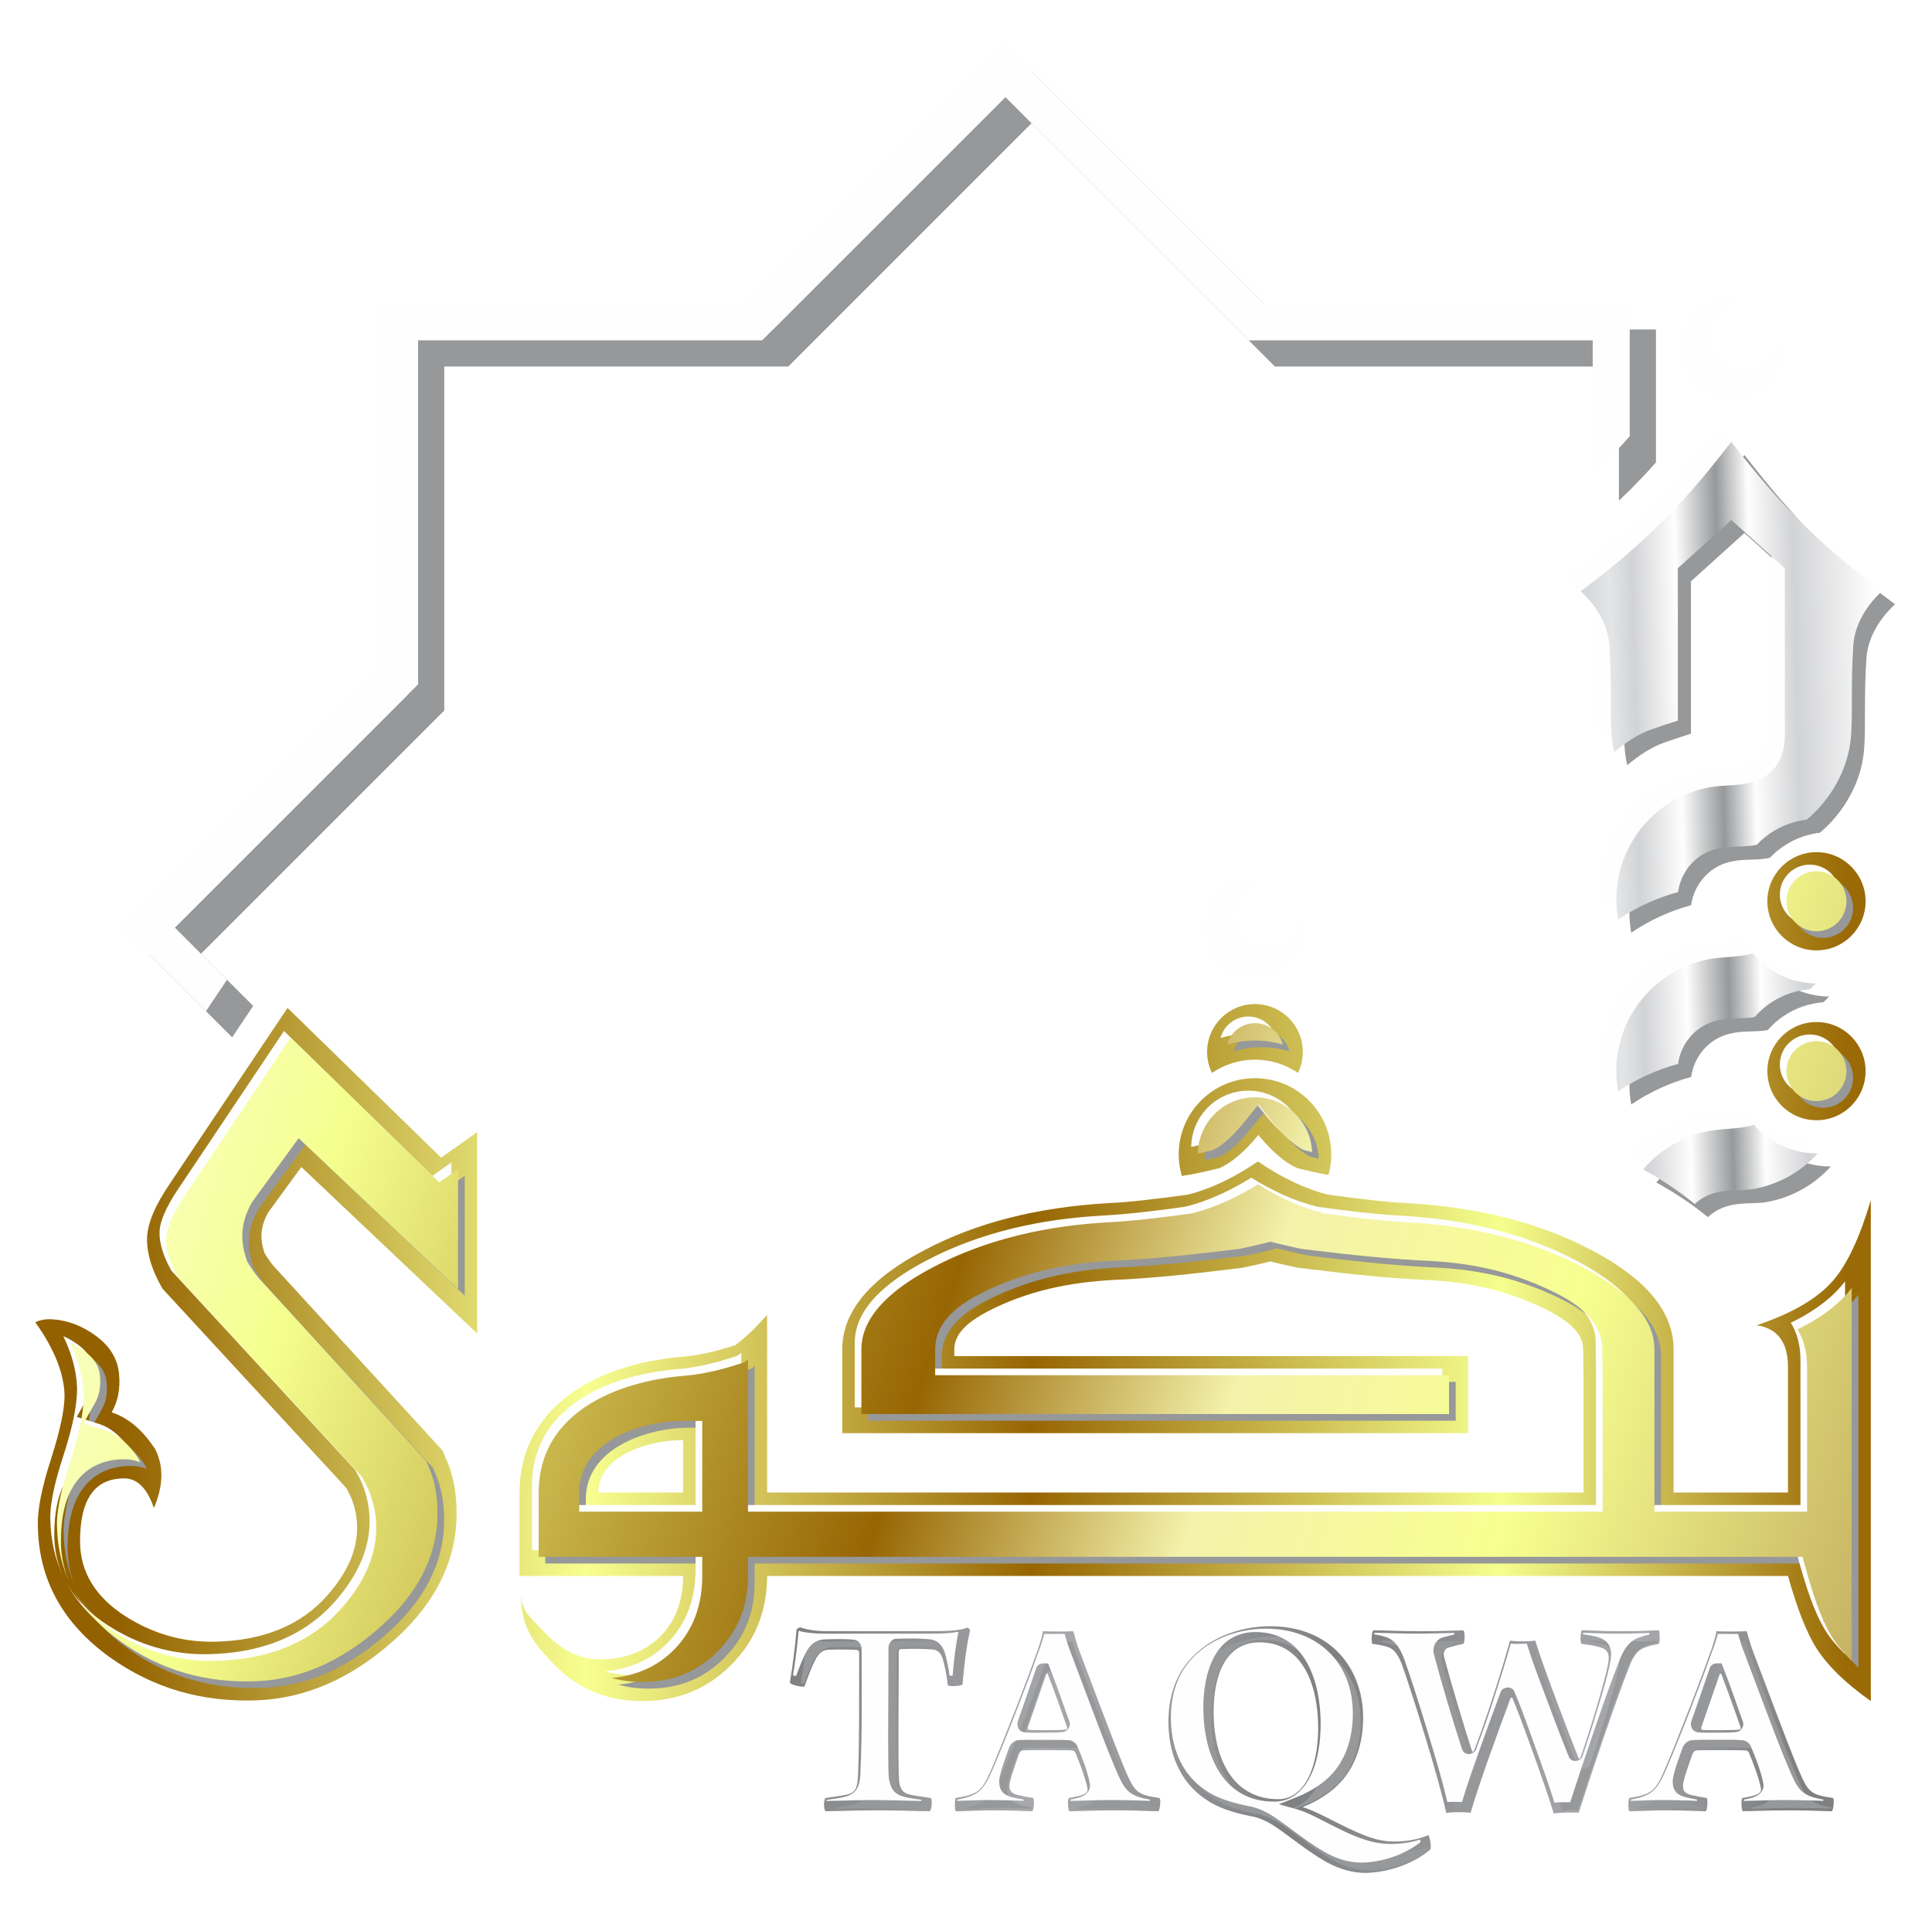 <svg width="219" height="217" viewBox="0 0 219 217" fill="none" xmlns="http://www.w3.org/2000/svg">
<g filter="url(#filter0_d_411_2)">
<path fill-rule="evenodd" clip-rule="evenodd" d="M46.162 33.353V74.81L16.847 104.125L26.317 113.596L28.698 110.04L22.783 104.125L50.359 76.549V37.551H89.358L116.934 9.974L144.511 37.551H183.509V52.759C184.402 51.917 185.273 51.051 186.118 50.161C186.658 49.592 187.187 49.012 187.707 48.423V33.353H146.249L116.934 4.038L87.619 33.353H46.162Z" fill="#96989A"/>
<path fill-rule="evenodd" clip-rule="evenodd" d="M43.194 30.385V71.843L13.879 101.158L23.349 110.628L25.729 107.072L19.815 101.158L47.391 73.581V34.583H86.39L113.966 7.007L141.542 34.583H180.541V49.791C181.434 48.949 182.304 48.083 183.15 47.193C183.69 46.624 184.219 46.044 184.738 45.456V30.385H143.281L113.966 1.07L84.651 30.385H43.194Z" fill="#FEFEFE"/>
<path fill-rule="evenodd" clip-rule="evenodd" d="M142.259 95.625C142.541 95.625 142.818 95.646 143.088 95.686C141.197 96.02 139.761 97.671 139.761 99.657C139.761 101.884 141.566 103.69 143.793 103.69C145.78 103.69 147.431 102.253 147.765 100.362C147.805 100.633 147.826 100.91 147.826 101.192C147.826 104.267 145.334 106.759 142.259 106.759C139.184 106.759 136.692 104.267 136.692 101.192C136.692 98.117 139.184 95.625 142.259 95.625Z" fill="#FEFEFE"/>
<path fill-rule="evenodd" clip-rule="evenodd" d="M196.254 29.998C196.536 29.998 196.813 30.019 197.084 30.059C195.193 30.393 193.756 32.044 193.756 34.03C193.756 36.258 195.562 38.063 197.789 38.063C199.776 38.063 201.427 36.626 201.76 34.735C201.8 35.006 201.822 35.283 201.822 35.565C201.822 38.639 199.329 41.132 196.254 41.132C193.18 41.132 190.687 38.639 190.687 35.565C190.687 32.49 193.18 29.998 196.254 29.998Z" fill="#FEFEFE"/>
<path fill-rule="evenodd" clip-rule="evenodd" d="M184.457 82.747C185.743 81.66 187.206 80.694 188.585 80.211C189.59 79.86 190.634 79.495 191.675 79.173V61.901L197.739 56.431L203.802 61.901V80.55L203.797 80.734L203.798 80.751C203.809 83.394 202.708 85.409 200.075 86.156C198.45 86.616 196.863 86.445 195.261 86.739C194.141 86.944 193.052 87.299 192.026 87.792C187.546 89.944 184.7 94.463 184.7 99.434C184.7 100.208 184.769 100.977 184.905 101.734C186.981 100.332 189.275 99.276 191.698 98.614C191.913 97.056 192.737 95.639 194.007 94.676C195.076 93.867 196.268 93.583 197.579 93.491C198.458 93.429 199.396 93.472 200.261 93.318C200.384 93.296 200.505 93.272 200.627 93.246C202.127 91.664 204.13 90.656 206.298 90.403C209.043 88.079 210.984 84.669 211.293 81.069C211.421 79.576 211.392 77.998 211.399 76.498C211.408 74.539 211.426 72.574 211.568 70.619C211.729 68.407 212.869 66.468 214.39 64.909C214.521 64.774 214.66 64.637 214.805 64.5C210.985 61.676 207.401 58.593 204.118 55.135C201.821 52.715 199.766 50.184 197.739 47.578C195.711 50.184 193.656 52.715 191.359 55.135C188.076 58.593 184.492 61.676 180.672 64.5C180.817 64.637 180.956 64.774 181.087 64.909C182.608 66.468 183.748 68.407 183.909 70.619C184.051 72.574 184.069 74.539 184.078 76.498C184.085 77.998 184.056 79.576 184.184 81.069C184.229 81.593 184.325 82.167 184.457 82.747ZM207.339 108.975C204.528 108.96 201.916 107.684 200.177 105.558C198.598 106.035 196.907 105.914 195.262 106.216C194.141 106.421 193.052 106.776 192.026 107.269C187.546 109.421 184.7 113.94 184.7 118.911C184.7 119.685 184.769 120.454 184.905 121.212C186.982 119.809 189.275 118.753 191.698 118.091C191.913 116.533 192.737 115.116 194.007 114.154C195.076 113.344 196.268 113.06 197.579 112.968C198.458 112.907 199.396 112.949 200.261 112.795C200.301 112.788 200.342 112.781 200.382 112.773C201.988 110.94 204.243 109.809 206.677 109.624C206.906 109.416 207.126 109.199 207.339 108.975ZM207.544 128.232C207.492 128.233 207.441 128.233 207.389 128.233C204.64 128.233 202.073 127.027 200.323 124.99C198.709 125.516 196.953 125.382 195.262 125.693C194.141 125.898 193.052 126.253 192.026 126.746C190.379 127.538 188.921 128.671 187.748 130.058C189.799 131.189 191.779 132.487 193.587 133.981C193.721 133.858 193.862 133.741 194.007 133.63C195.076 132.821 196.268 132.537 197.579 132.445C198.458 132.384 199.396 132.426 200.261 132.272C203.103 131.765 205.653 130.317 207.544 128.232Z" fill="#96989A"/>
<path fill-rule="evenodd" clip-rule="evenodd" d="M181.489 79.78C182.775 78.693 184.238 77.727 185.617 77.244C186.621 76.892 187.666 76.528 188.707 76.206V58.934L194.77 53.463L200.834 58.934V77.583L200.829 77.766L200.829 77.783C200.841 80.427 199.74 82.442 197.107 83.188C195.481 83.649 193.895 83.477 192.293 83.771C191.173 83.977 190.084 84.331 189.057 84.825C184.578 86.977 181.732 91.495 181.732 96.466C181.732 97.24 181.8 98.01 181.937 98.767C184.013 97.364 186.307 96.308 188.73 95.646C188.945 94.088 189.768 92.671 191.039 91.709C192.108 90.9 193.3 90.615 194.611 90.524C195.49 90.462 196.428 90.504 197.293 90.35C197.415 90.329 197.537 90.305 197.659 90.279C199.159 88.696 201.161 87.689 203.329 87.435C206.075 85.112 208.016 81.701 208.325 78.101C208.452 76.609 208.424 75.031 208.431 73.531C208.44 71.571 208.458 69.606 208.6 67.652C208.761 65.44 209.901 63.5 211.422 61.941C211.553 61.807 211.692 61.67 211.837 61.533C208.016 58.709 204.433 55.626 201.15 52.167C198.853 49.748 196.798 47.217 194.77 44.61C192.743 47.217 190.688 49.748 188.391 52.167C185.108 55.626 181.524 58.709 177.704 61.533C177.849 61.67 177.988 61.807 178.119 61.941C179.64 63.5 180.78 65.44 180.941 67.652C181.083 69.606 181.101 71.571 181.11 73.531C181.117 75.031 181.088 76.609 181.216 78.101C181.261 78.625 181.357 79.2 181.489 79.78ZM204.371 106.008C201.559 105.993 198.947 104.717 197.208 102.591C195.63 103.067 193.939 102.946 192.293 103.248C191.173 103.454 190.084 103.808 189.057 104.302C184.578 106.454 181.732 110.972 181.732 115.943C181.732 116.717 181.801 117.487 181.937 118.244C184.013 116.841 186.307 115.785 188.73 115.123C188.945 113.566 189.768 112.149 191.039 111.186C192.108 110.377 193.3 110.092 194.611 110.001C195.49 109.939 196.428 109.982 197.293 109.827C197.333 109.82 197.373 109.813 197.413 109.805C199.02 107.972 201.275 106.842 203.709 106.656C203.937 106.448 204.158 106.232 204.371 106.008ZM204.576 125.265C204.524 125.265 204.472 125.266 204.421 125.266C201.671 125.266 199.105 124.059 197.355 122.023C195.74 122.549 193.984 122.415 192.293 122.725C191.173 122.931 190.084 123.285 189.057 123.779C187.41 124.57 185.952 125.704 184.78 127.09C186.831 128.221 188.811 129.519 190.618 131.013C190.753 130.89 190.894 130.773 191.039 130.663C192.108 129.854 193.3 129.569 194.611 129.478C195.49 129.416 196.428 129.459 197.293 129.305C200.135 128.798 202.685 127.349 204.576 125.265Z" fill="#FEFEFE"/>
<path fill-rule="evenodd" clip-rule="evenodd" d="M182.973 81.265C184.259 80.178 185.721 79.212 187.1 78.729C188.105 78.377 189.15 78.013 190.191 77.69V60.419L196.254 54.948L202.318 60.419V79.068L202.313 79.251L202.313 79.268C202.325 81.912 201.224 83.926 198.591 84.673C196.965 85.134 195.379 84.962 193.777 85.256C192.657 85.462 191.568 85.816 190.541 86.309C186.062 88.462 183.216 92.98 183.216 97.951C183.216 98.725 183.284 99.495 183.421 100.252C185.497 98.849 187.791 97.793 190.214 97.131C190.429 95.573 191.252 94.156 192.523 93.194C193.592 92.384 194.783 92.1 196.095 92.008C196.974 91.947 197.912 91.989 198.777 91.835C198.899 91.813 199.021 91.79 199.142 91.763C200.643 90.181 202.645 89.174 204.813 88.92C207.559 86.597 209.5 83.186 209.809 79.586C209.936 78.094 209.908 76.516 209.915 75.016C209.924 73.056 209.942 71.091 210.084 69.136C210.245 66.924 211.385 64.985 212.906 63.426C213.037 63.291 213.176 63.155 213.321 63.018C209.5 60.194 205.917 57.111 202.634 53.652C200.337 51.233 198.282 48.702 196.254 46.095C194.226 48.702 192.172 51.233 189.875 53.652C186.591 57.111 183.008 60.194 179.188 63.018C179.333 63.155 179.472 63.291 179.603 63.426C181.123 64.985 182.264 66.924 182.425 69.136C182.567 71.091 182.585 73.056 182.594 75.016C182.601 76.516 182.572 78.094 182.7 79.586C182.745 80.11 182.841 80.684 182.973 81.265ZM205.854 107.493C203.043 107.478 200.431 106.201 198.692 104.076C197.114 104.552 195.423 104.431 193.777 104.733C192.657 104.939 191.568 105.293 190.541 105.786C186.062 107.939 183.216 112.457 183.216 117.428C183.216 118.202 183.285 118.972 183.421 119.729C185.497 118.326 187.791 117.27 190.214 116.608C190.429 115.05 191.252 113.633 192.523 112.671C193.592 111.862 194.783 111.577 196.095 111.486C196.974 111.424 197.912 111.466 198.777 111.312C198.817 111.305 198.857 111.298 198.897 111.29C200.504 109.457 202.759 108.327 205.193 108.141C205.421 107.933 205.642 107.716 205.854 107.493ZM206.06 126.749C206.008 126.75 205.956 126.751 205.905 126.751C203.155 126.751 200.589 125.544 198.838 123.508C197.224 124.033 195.468 123.9 193.777 124.21C192.657 124.416 191.568 124.77 190.541 125.264C188.894 126.055 187.436 127.188 186.264 128.575C188.315 129.706 190.295 131.004 192.102 132.498C192.237 132.375 192.377 132.258 192.523 132.148C193.592 131.338 194.783 131.054 196.095 130.963C196.974 130.901 197.912 130.944 198.777 130.789C201.619 130.283 204.169 128.834 206.06 126.749Z" fill="url(#paint0_linear_411_2)"/>
<path fill-rule="evenodd" clip-rule="evenodd" d="M105.51 199.836C104.211 199.636 103.279 199.536 102.78 199.336C102.047 199.037 101.981 198.304 101.914 197.905C101.781 196.107 101.881 188.116 101.881 183.222C101.881 183.122 101.981 182.989 102.047 182.956C102.746 182.923 104.411 182.889 105.61 182.989C106.209 183.023 106.575 183.256 106.841 183.988C107.108 184.887 107.274 185.719 107.441 187.051C107.607 187.218 108.905 187.151 109.105 186.985C109.272 184.854 109.571 182.456 109.971 180.825C109.937 180.759 109.804 180.526 109.671 180.526C108.839 180.825 107.674 180.925 105.676 180.925H93.824C92.792 180.925 91.659 180.825 90.727 180.492C90.627 180.459 90.328 180.659 90.294 180.725C90.161 182.456 89.795 185.32 89.529 186.752C89.629 187.018 91.027 187.317 91.194 187.184C91.659 185.853 92.026 184.954 92.392 184.221C92.892 183.222 93.391 183.056 93.924 183.023C94.956 182.989 96.587 182.989 97.186 183.056C97.286 183.056 97.386 183.255 97.386 183.355C97.386 188.782 97.419 193.876 97.253 197.405C97.186 198.77 96.953 199.237 95.921 199.47C95.455 199.57 94.589 199.703 93.591 199.836C93.358 200.002 93.324 201.134 93.591 201.334C94.623 201.334 96.62 201.234 99.484 201.234C102.08 201.234 104.145 201.334 105.41 201.334C105.61 201.101 105.709 200.035 105.51 199.836ZM184.681 199.836C184.548 200.069 184.548 201.101 184.681 201.334C185.713 201.334 187.278 201.234 188.81 201.234C191.107 201.234 192.638 201.334 193.371 201.334C193.537 201.134 193.604 200.002 193.471 199.836C192.871 199.736 192.305 199.636 191.739 199.503C190.907 199.303 190.774 198.97 190.774 198.404C190.774 197.871 191.273 196.506 191.873 194.775C191.939 194.642 192.139 194.442 192.272 194.442C192.738 194.409 193.238 194.409 194.802 194.409C195.834 194.409 197.199 194.409 197.832 194.442C197.998 194.442 198.165 194.542 198.232 194.675C198.664 195.674 199.43 197.705 199.597 198.704C199.663 198.87 199.63 199.17 199.297 199.37C198.931 199.57 198.265 199.703 197.499 199.836C197.333 200.002 197.399 201.101 197.532 201.334C198.598 201.334 200.329 201.234 202.726 201.234C205.356 201.234 206.788 201.334 207.653 201.334C207.82 201.167 207.953 200.035 207.787 199.836C205.123 199.436 204.957 199.17 203.792 196.44C202.526 193.41 199.763 185.975 198.664 183.084C198.431 182.456 198.198 181.591 197.998 180.925C197.566 180.958 196.999 180.958 196.267 180.958C195.635 180.958 195.035 180.958 194.569 180.925C194.469 181.591 194.07 182.884 193.737 183.683C192.938 186.008 190.408 192.611 188.61 196.839C187.611 199.103 187.145 199.436 184.681 199.836ZM195.102 185.742C195.768 187.467 197.033 191.019 197.333 191.884C197.333 191.945 197.266 192.078 197.199 192.078C196.9 192.112 196.167 192.145 195.135 192.145C194.17 192.145 193.337 192.145 192.971 192.112C192.838 192.078 192.838 191.945 192.838 191.851C193.437 190.092 194.369 187.473 194.935 185.786C195.002 185.708 195.069 185.742 195.102 185.742ZM155.549 182.357C156.515 182.49 156.848 182.556 157.414 182.756C158.146 183.022 158.579 183.822 158.945 184.787C160.144 188.183 163.107 197.638 163.939 201.534C164.605 201.4 166.037 201.434 166.703 201.5C167.535 198.537 169.932 191.978 171.231 188.516C171.264 188.483 171.397 188.449 171.43 188.483C172.362 190.647 175.425 199.17 176.125 201.6C176.724 201.467 178.322 201.467 178.955 201.5C180.353 197.139 183.116 188.882 184.781 184.721C185.247 183.522 185.813 182.956 186.612 182.723C187.078 182.556 187.378 182.49 188.044 182.357C188.177 182.124 188.144 180.992 188.044 180.825C187.378 180.825 186.479 180.925 183.616 180.925C181.552 180.925 180.12 180.825 179.321 180.825C179.188 180.925 179.055 182.19 179.288 182.357C180.187 182.49 180.786 182.556 181.418 182.756C182.284 183.022 182.517 183.589 182.251 184.787C181.884 186.718 180.22 192.178 179.154 195.275C179.121 195.374 178.988 195.374 178.955 195.341C178.056 193.144 174.86 184.787 174.027 181.99C173.394 182.09 171.863 182.124 171.164 181.99C170.265 185.286 168.301 191.446 167.069 194.509C167.002 194.575 166.902 194.609 166.869 194.542C165.97 191.779 164.505 186.885 163.673 183.755C163.606 183.422 163.706 182.956 164.139 182.79C164.605 182.656 165.205 182.49 165.87 182.357C166.07 182.124 166.07 180.992 165.87 180.825C164.472 180.859 163.606 180.925 160.876 180.925C158.413 180.925 157.181 180.825 155.683 180.825C155.449 180.958 155.449 182.19 155.549 182.357ZM162.142 205.662C162.275 205.296 162.075 204.297 161.909 204.031C160.976 204.463 159.478 204.796 158.013 204.763C156.248 204.763 154.717 204.23 151.621 202.665C150.289 202 148.724 201.167 147.659 200.868C149.423 200.169 151.022 199.137 152.12 197.871C153.685 196.073 154.517 193.577 154.517 190.713C154.517 185.253 150.922 180.359 143.963 180.359C140.501 180.359 136.605 181.724 134.308 184.854C133.043 186.618 132.444 188.816 132.444 191.146C132.444 194.609 133.642 197.938 136.639 199.969C138.137 201.001 139.835 201.5 141.799 201.9C142.698 202.033 143.73 202.532 144.529 203.065C146.627 204.497 148.192 205.862 150.289 207.06C151.821 207.926 153.385 208.326 154.717 208.326C156.681 208.326 159.844 207.626 162.142 205.662ZM142.765 182.19C147.859 182.19 149.423 187.384 149.423 191.879C149.423 196.373 147.859 199.969 144.896 199.969C139.968 199.969 137.571 195.707 137.571 190.048C137.571 185.686 139.069 182.19 142.765 182.19ZM108.34 199.836C108.206 200.069 108.206 201.101 108.34 201.334C109.372 201.334 110.936 201.234 112.468 201.234C114.765 201.234 116.297 201.334 117.029 201.334C117.196 201.134 117.262 200.002 117.129 199.836C116.53 199.736 115.964 199.636 115.398 199.503C114.565 199.303 114.432 198.97 114.432 198.404C114.432 197.871 114.932 196.506 115.531 194.775C115.597 194.642 115.797 194.442 115.93 194.442C116.396 194.409 116.896 194.409 118.461 194.409C119.493 194.409 120.858 194.409 121.49 194.442C121.657 194.442 121.823 194.542 121.89 194.675C122.323 195.674 123.089 197.705 123.255 198.704C123.322 198.87 123.288 199.17 122.955 199.37C122.589 199.57 121.923 199.703 121.158 199.836C120.991 200.002 121.058 201.101 121.191 201.334C122.256 201.334 123.987 201.234 126.384 201.234C129.015 201.234 130.446 201.334 131.312 201.334C131.478 201.167 131.612 200.035 131.445 199.836C128.782 199.436 128.615 199.17 127.45 196.44C126.185 193.41 123.421 185.975 122.323 183.084C122.09 182.456 121.857 181.591 121.657 180.925C121.224 180.958 120.658 180.958 119.926 180.958C119.293 180.958 118.694 180.958 118.228 180.925C118.128 181.591 117.728 182.884 117.395 183.683C116.596 186.008 114.066 192.611 112.268 196.839C111.269 199.103 110.803 199.436 108.34 199.836ZM118.76 185.742C119.426 187.467 120.691 191.019 120.991 191.884C120.991 191.945 120.925 192.078 120.858 192.078C120.558 192.112 119.826 192.145 118.794 192.145C117.828 192.145 116.996 192.145 116.629 192.112C116.496 192.078 116.496 191.945 116.496 191.851C117.096 190.092 118.028 187.473 118.594 185.786C118.66 185.708 118.727 185.742 118.76 185.742Z" fill="url(#paint1_linear_411_2)"/>
<path fill-rule="evenodd" clip-rule="evenodd" d="M108.532 186.871C108.642 186.869 108.763 186.863 108.873 186.853C109.01 185.218 109.204 183.484 109.54 181.874C108.437 182.094 107.147 182.093 106.121 182.093H94.269C93.336 182.093 92.33 182.019 91.416 181.771C91.275 183.427 91.061 185.179 90.777 186.815C90.889 186.847 91.015 186.877 91.131 186.899C91.442 186.033 91.781 185.164 92.191 184.344C92.657 183.412 93.252 182.814 94.324 182.747L94.346 182.746C95.378 182.713 96.672 182.67 97.693 182.782C98.189 182.821 98.554 183.324 98.554 183.801C98.554 188.469 98.642 193.227 98.42 197.885C98.352 199.322 98.073 200.276 96.523 200.621C95.897 200.76 95.225 200.853 94.575 200.939C94.573 200.977 94.572 201.016 94.572 201.055C96.353 201.04 98.141 200.957 99.929 200.957C101.73 200.957 103.529 201.04 105.325 201.055C105.33 201.012 105.334 200.968 105.337 200.925C104.548 200.82 103.563 200.699 102.953 200.452C102.035 200.08 101.794 199.353 101.647 198.469L101.641 198.437L101.639 198.404C101.58 197.613 101.582 196.785 101.575 195.992C101.564 194.718 101.566 193.443 101.57 192.168C101.579 189.335 101.603 186.501 101.603 183.668C101.603 183.305 101.845 182.917 102.17 182.755L102.306 182.687L102.458 182.68C103.639 182.624 104.937 182.617 106.105 182.714C107.081 182.768 107.636 183.28 107.966 184.187L107.973 184.208L107.98 184.229C108.24 185.107 108.405 185.975 108.532 186.871ZM192.678 194.166C193.517 194.107 194.407 194.132 195.248 194.132C196.255 194.132 197.297 194.114 198.301 194.165C198.723 194.174 199.134 194.418 199.323 194.798L199.332 194.816L199.34 194.834C199.834 195.973 200.527 197.746 200.744 198.969C200.921 199.541 200.617 200.133 200.114 200.435L200.088 200.45C199.679 200.673 199.094 200.807 198.569 200.905C198.57 200.953 198.572 201.004 198.575 201.053C200.103 201.035 201.636 200.957 203.172 200.957C204.221 200.957 205.27 200.975 206.32 201.007C206.732 201.02 207.148 201.04 207.562 201.05C207.568 201.003 207.573 200.955 207.577 200.908C205.012 200.456 204.682 199.798 203.571 197.166C202.635 194.949 201.783 192.666 200.93 190.414C200.093 188.206 199.27 185.993 198.434 183.785C198.229 183.245 198.07 182.68 197.91 182.12C197.51 182.131 197.107 182.127 196.713 182.127C196.345 182.127 195.973 182.129 195.602 182.12C195.42 182.883 195.124 183.745 194.858 184.385C194.182 186.352 193.425 188.316 192.675 190.257C191.728 192.706 190.758 195.159 189.719 197.571C188.704 199.928 188.028 200.488 185.751 200.907C185.75 200.954 185.749 201.003 185.749 201.051C186.916 201.029 188.085 200.957 189.255 200.957C190.219 200.957 191.182 200.976 192.146 201.008C192.512 201.019 192.883 201.037 193.252 201.048C193.256 201 193.259 200.951 193.261 200.903C192.844 200.83 192.429 200.75 192.018 200.651C191.004 200.41 190.496 199.899 190.496 198.85C190.496 197.979 191.333 195.857 191.635 194.985L191.651 194.94L191.671 194.898C191.854 194.533 192.258 194.187 192.678 194.166ZM195.592 185.465H196.043L196.222 185.927C197.005 187.957 197.749 190.037 198.461 192.094L198.501 192.208V192.33C198.501 192.768 198.161 193.205 197.71 193.244C197.031 193.319 196.262 193.313 195.581 193.313C194.866 193.313 194.059 193.341 193.351 193.277L193.295 193.272L193.24 193.258C192.768 193.14 192.561 192.746 192.561 192.297V192.177L192.599 192.064C193.289 190.04 194.016 188.029 194.696 186.002L194.741 185.868L194.832 185.761C195.03 185.531 195.299 185.432 195.592 185.465ZM177.087 201.245C177.651 201.196 178.322 201.191 178.88 201.204C179.737 198.544 180.625 195.891 181.533 193.248C182.491 190.46 183.466 187.639 184.555 184.899C185 183.78 185.63 182.841 186.834 182.481C187.179 182.359 187.51 182.273 187.853 182.197C187.855 182.136 187.855 182.073 187.854 182.01C187.611 182.02 187.367 182.034 187.126 182.043C186.105 182.081 185.083 182.093 184.061 182.093C182.817 182.093 181.574 182.019 180.338 181.998C180.334 182.052 180.331 182.106 180.329 182.158C180.919 182.243 181.509 182.335 182.078 182.512C183.499 182.954 183.695 184.069 183.404 185.379C183.103 186.965 182.568 188.685 182.102 190.246C181.532 192.157 180.932 194.07 180.283 195.955C180.085 196.531 179.321 196.729 178.889 196.298L178.786 196.195L178.731 196.061C177.859 193.927 177.043 191.748 176.235 189.59C175.458 187.515 174.62 185.347 173.956 183.218C173.39 183.259 172.71 183.265 172.141 183.226C171.599 185.163 170.994 187.095 170.374 189.006C169.701 191.081 168.998 193.201 168.185 195.224L168.13 195.361L168.026 195.465C167.625 195.867 166.94 195.854 166.668 195.311L166.644 195.263L166.627 195.211C165.471 191.656 164.381 187.999 163.42 184.387L163.414 184.365L163.41 184.343C163.263 183.607 163.602 182.839 164.325 182.561L164.355 182.549L164.386 182.541C164.835 182.412 165.283 182.291 165.737 182.188C165.741 182.13 165.743 182.069 165.743 182.008C164.267 182.047 162.806 182.093 161.322 182.093C159.765 182.093 158.213 182.013 156.662 181.996C156.658 182.053 156.656 182.111 156.655 182.168C157.146 182.246 157.604 182.343 158.103 182.522C159.164 182.903 159.693 183.992 160.069 184.985C161.026 187.693 161.884 190.468 162.716 193.209C163.503 195.799 164.344 198.525 164.949 201.183C165.482 201.145 166.087 201.152 166.616 201.181C167.186 199.244 167.885 197.295 168.556 195.4C169.349 193.162 170.166 190.931 170.999 188.708L171.054 188.561L171.165 188.451C171.481 188.135 172.061 188.092 172.387 188.418L172.484 188.515L172.539 188.643C173.439 190.732 174.222 192.999 174.991 195.143C175.703 197.133 176.472 199.208 177.087 201.245ZM161.909 205.731C161.906 205.646 161.895 205.543 161.879 205.436C160.787 205.794 159.522 205.956 158.451 205.931C156.058 205.932 153.838 204.813 151.741 203.757C150.596 203.18 149.127 202.352 147.909 202.009L145.848 201.43L147.838 200.642C149.371 200.034 150.93 199.097 152.02 197.843C153.618 196.005 154.24 193.552 154.24 191.159C154.24 185.319 150.203 181.528 144.409 181.528C140.991 181.528 137.396 182.897 135.338 185.725C134.104 187.42 133.612 189.519 133.612 191.592C133.612 194.843 134.722 197.93 137.491 199.818C138.958 200.817 140.65 201.283 142.371 201.634C143.402 201.791 144.521 202.33 145.38 202.913C147.299 204.214 149.073 205.73 151.092 206.878C152.306 207.569 153.755 208.049 155.163 208.049C157.437 208.049 160.108 207.167 161.909 205.731ZM143.21 181.913C148.88 181.913 150.592 187.621 150.592 192.324C150.592 194.323 150.291 196.597 149.357 198.389C148.53 199.975 147.198 201.137 145.341 201.137C139.385 201.137 137.294 195.64 137.294 190.493C137.294 186.651 138.535 181.913 143.21 181.913ZM116.337 194.166C117.175 194.107 118.066 194.132 118.906 194.132C119.913 194.132 120.955 194.114 121.959 194.165C122.381 194.174 122.792 194.418 122.982 194.798L122.991 194.816L122.998 194.834C123.492 195.973 124.186 197.746 124.403 198.969C124.579 199.541 124.275 200.133 123.772 200.435L123.747 200.45C123.338 200.673 122.753 200.807 122.227 200.905C122.228 200.953 122.23 201.004 122.233 201.053C123.762 201.035 125.295 200.957 126.83 200.957C127.88 200.957 128.929 200.975 129.978 201.007C130.39 201.02 130.806 201.04 131.221 201.05C131.226 201.003 131.231 200.955 131.235 200.908C128.67 200.456 128.34 199.798 127.23 197.166C126.294 194.949 125.442 192.666 124.588 190.414C123.751 188.206 122.928 185.993 122.092 183.785C121.888 183.245 121.728 182.68 121.568 182.12C121.168 182.131 120.765 182.127 120.371 182.127C120.004 182.127 119.631 182.129 119.26 182.12C119.078 182.883 118.782 183.745 118.517 184.385C117.84 186.352 117.083 188.316 116.333 190.257C115.387 192.706 114.416 195.159 113.377 197.571C112.362 199.928 111.686 200.488 109.409 200.907C109.408 200.954 109.408 201.003 109.408 201.051C110.574 201.029 111.743 200.957 112.913 200.957C113.878 200.957 114.841 200.976 115.804 201.008C116.171 201.019 116.541 201.037 116.91 201.048C116.914 201 116.917 200.951 116.919 200.903C116.503 200.83 116.087 200.75 115.676 200.651C114.662 200.41 114.155 199.899 114.155 198.85C114.155 197.979 114.991 195.857 115.293 194.985L115.309 194.94L115.33 194.898C115.512 194.533 115.917 194.187 116.337 194.166ZM119.25 185.465H119.701L119.88 185.927C120.663 187.957 121.408 190.037 122.119 192.094L122.159 192.208V192.33C122.159 192.768 121.819 193.205 121.368 193.244C120.689 193.319 119.921 193.313 119.239 193.313C118.525 193.313 117.717 193.341 117.01 193.277L116.954 193.272L116.899 193.258C116.427 193.14 116.219 192.746 116.219 192.297V192.177L116.258 192.064C116.947 190.04 117.674 188.029 118.354 186.002L118.399 185.868L118.491 185.761C118.688 185.531 118.958 185.432 119.25 185.465Z" fill="#96989A"/>
<path fill-rule="evenodd" clip-rule="evenodd" d="M107.641 185.98C107.752 185.978 107.872 185.972 107.982 185.962C108.119 184.327 108.314 182.594 108.649 180.983C107.546 181.203 106.256 181.203 105.231 181.203H93.379C92.445 181.203 91.439 181.128 90.526 180.88C90.384 182.536 90.171 184.288 89.886 185.924C89.999 185.956 90.124 185.986 90.24 186.009C90.552 185.142 90.89 184.273 91.3 183.453C91.766 182.521 92.361 181.923 93.433 181.856L93.455 181.855C94.487 181.822 95.781 181.779 96.803 181.891C97.298 181.93 97.664 182.433 97.664 182.91C97.664 187.578 97.751 192.336 97.529 196.995C97.461 198.431 97.183 199.385 95.633 199.73C95.007 199.869 94.335 199.962 93.684 200.048C93.682 200.086 93.681 200.125 93.681 200.164C95.463 200.149 97.25 200.066 99.038 200.066C100.839 200.066 102.638 200.149 104.434 200.164C104.439 200.121 104.443 200.077 104.446 200.034C103.657 199.929 102.672 199.808 102.063 199.561C101.145 199.189 100.903 198.463 100.756 197.578L100.75 197.546L100.748 197.513C100.689 196.723 100.692 195.895 100.685 195.102C100.674 193.827 100.676 192.552 100.68 191.277C100.688 188.444 100.713 185.61 100.713 182.777C100.713 182.415 100.955 182.026 101.279 181.864L101.416 181.796L101.568 181.789C102.749 181.733 104.046 181.726 105.214 181.823C106.19 181.877 106.746 182.389 107.075 183.296L107.083 183.317L107.089 183.338C107.349 184.216 107.515 185.084 107.641 185.98ZM191.788 193.275C192.626 193.216 193.517 193.241 194.357 193.241C195.364 193.241 196.406 193.223 197.41 193.275C197.832 193.284 198.243 193.527 198.433 193.907L198.441 193.925L198.449 193.943C198.943 195.082 199.637 196.855 199.854 198.078C200.03 198.65 199.726 199.243 199.223 199.544L199.198 199.559C198.789 199.782 198.204 199.916 197.678 200.014C197.679 200.062 197.681 200.113 197.684 200.163C199.213 200.145 200.746 200.066 202.281 200.066C203.331 200.066 204.38 200.084 205.429 200.117C205.841 200.13 206.257 200.149 206.672 200.159C206.677 200.112 206.682 200.064 206.686 200.017C204.121 199.565 203.791 198.907 202.681 196.275C201.745 194.058 200.892 191.775 200.039 189.523C199.202 187.315 198.379 185.102 197.543 182.894C197.339 182.354 197.179 181.789 197.019 181.229C196.619 181.24 196.216 181.236 195.822 181.236C195.455 181.236 195.082 181.238 194.711 181.229C194.529 181.992 194.233 182.854 193.968 183.494C193.291 185.461 192.534 187.425 191.784 189.366C190.838 191.816 189.867 194.268 188.828 196.68C187.813 199.037 187.137 199.597 184.861 200.016C184.859 200.063 184.858 200.112 184.859 200.16C186.025 200.138 187.194 200.066 188.364 200.066C189.329 200.066 190.292 200.085 191.255 200.117C191.622 200.129 191.992 200.147 192.361 200.157C192.365 200.109 192.368 200.06 192.37 200.012C191.954 199.939 191.538 199.859 191.127 199.761C190.113 199.519 189.606 199.008 189.606 197.959C189.606 197.088 190.442 194.966 190.744 194.094L190.76 194.049L190.781 194.007C190.963 193.642 191.368 193.296 191.788 193.275ZM194.701 184.574H195.152L195.331 185.036C196.114 187.066 196.858 189.146 197.57 191.203L197.61 191.318V191.439C197.61 191.877 197.27 192.314 196.819 192.353C196.14 192.428 195.372 192.423 194.69 192.423C193.976 192.423 193.168 192.451 192.46 192.386L192.404 192.381L192.35 192.368C191.878 192.249 191.67 191.855 191.67 191.406V191.286L191.709 191.173C192.398 189.149 193.125 187.138 193.805 185.111L193.85 184.977L193.942 184.87C194.139 184.64 194.409 184.541 194.701 184.574ZM176.196 200.354C176.76 200.305 177.431 200.3 177.989 200.313C178.846 197.653 179.735 195 180.643 192.357C181.6 189.569 182.575 186.748 183.664 184.008C184.109 182.889 184.739 181.95 185.943 181.59C186.288 181.469 186.62 181.382 186.963 181.306C186.964 181.246 186.964 181.182 186.963 181.119C186.72 181.13 186.476 181.143 186.236 181.152C185.214 181.19 184.192 181.203 183.171 181.203C181.926 181.203 180.684 181.128 179.447 181.108C179.443 181.161 179.44 181.215 179.438 181.267C180.028 181.352 180.619 181.444 181.188 181.621C182.608 182.063 182.804 183.178 182.513 184.488C182.212 186.074 181.678 187.794 181.211 189.356C180.641 191.266 180.041 193.179 179.393 195.064C179.195 195.64 178.43 195.838 177.999 195.407L177.896 195.304L177.841 195.17C176.968 193.036 176.152 190.857 175.344 188.699C174.567 186.624 173.729 184.456 173.065 182.328C172.499 182.369 171.819 182.374 171.25 182.335C170.708 184.272 170.103 186.204 169.484 188.115C168.81 190.19 168.108 192.31 167.294 194.333L167.239 194.47L167.135 194.574C166.734 194.976 166.049 194.963 165.778 194.42L165.754 194.372L165.737 194.321C164.58 190.765 163.49 187.108 162.529 183.496L162.524 183.474L162.519 183.452C162.372 182.716 162.712 181.948 163.434 181.67L163.465 181.658L163.495 181.65C163.944 181.521 164.392 181.401 164.846 181.297C164.85 181.239 164.852 181.178 164.852 181.117C163.376 181.156 161.915 181.203 160.431 181.203C158.874 181.203 157.323 181.122 155.771 181.106C155.768 181.162 155.765 181.22 155.764 181.277C156.255 181.355 156.714 181.452 157.213 181.631C158.274 182.012 158.802 183.101 159.179 184.094C160.135 186.803 160.994 189.577 161.826 192.318C162.613 194.909 163.453 197.634 164.058 200.292C164.591 200.254 165.196 200.261 165.726 200.29C166.296 198.353 166.994 196.404 167.666 194.509C168.458 192.271 169.275 190.04 170.109 187.817L170.164 187.671L170.275 187.56C170.59 187.244 171.171 187.201 171.496 187.527L171.594 187.625L171.649 187.752C172.549 189.841 173.331 192.108 174.1 194.252C174.813 196.242 175.581 198.318 176.196 200.354ZM161.018 204.84C161.015 204.755 161.005 204.652 160.989 204.545C159.897 204.903 158.631 205.065 157.56 205.041C155.167 205.041 152.948 203.922 150.851 202.866C149.705 202.289 148.237 201.461 147.018 201.118L144.958 200.539L146.948 199.751C148.481 199.143 150.039 198.206 151.13 196.952C152.728 195.114 153.35 192.661 153.35 190.268C153.35 184.428 149.312 180.637 143.518 180.637C140.101 180.637 136.506 182.006 134.447 184.834C133.213 186.529 132.721 188.628 132.721 190.701C132.721 193.952 133.831 197.039 136.6 198.927C138.068 199.927 139.759 200.392 141.48 200.743C142.511 200.901 143.63 201.439 144.49 202.022C146.408 203.323 148.183 204.839 150.201 205.987C151.416 206.678 152.864 207.158 154.272 207.158C156.547 207.158 159.218 206.276 161.018 204.84ZM142.32 181.022C147.989 181.022 149.701 186.731 149.701 191.434C149.701 193.432 149.401 195.706 148.466 197.498C147.639 199.085 146.308 200.247 144.45 200.247C138.494 200.247 136.403 194.749 136.403 189.602C136.403 185.76 137.645 181.022 142.32 181.022ZM115.446 193.275C116.285 193.216 117.175 193.241 118.015 193.241C119.022 193.241 120.065 193.223 121.069 193.275C121.49 193.284 121.901 193.527 122.091 193.907L122.1 193.925L122.108 193.943C122.601 195.082 123.295 196.855 123.512 198.078C123.689 198.65 123.384 199.243 122.882 199.544L122.856 199.559C122.447 199.782 121.862 199.916 121.337 200.014C121.338 200.062 121.34 200.113 121.343 200.163C122.871 200.145 124.404 200.066 125.939 200.066C126.989 200.066 128.038 200.084 129.087 200.117C129.5 200.13 129.915 200.149 130.33 200.159C130.336 200.112 130.341 200.064 130.345 200.017C127.78 199.565 127.449 198.907 126.339 196.275C125.403 194.058 124.551 191.775 123.697 189.523C122.86 187.315 122.037 185.102 121.202 182.894C120.997 182.354 120.838 181.789 120.677 181.229C120.278 181.24 119.875 181.236 119.48 181.236C119.113 181.236 118.74 181.238 118.369 181.229C118.188 181.992 117.892 182.854 117.626 183.494C116.949 185.461 116.192 187.425 115.442 189.366C114.496 191.816 113.525 194.268 112.487 196.68C111.471 199.037 110.795 199.597 108.519 200.016C108.517 200.063 108.517 200.112 108.517 200.16C109.684 200.138 110.853 200.066 112.023 200.066C112.987 200.066 113.95 200.085 114.914 200.117C115.28 200.129 115.65 200.147 116.019 200.157C116.023 200.109 116.026 200.06 116.029 200.012C115.612 199.939 115.197 199.859 114.785 199.761C113.772 199.519 113.264 199.008 113.264 197.959C113.264 197.088 114.101 194.966 114.403 194.094L114.418 194.049L114.439 194.007C114.622 193.642 115.026 193.296 115.446 193.275ZM118.359 184.574H118.811L118.989 185.036C119.773 187.066 120.517 189.146 121.229 191.203L121.268 191.318V191.439C121.268 191.877 120.928 192.314 120.478 192.353C119.799 192.428 119.03 192.423 118.348 192.423C117.634 192.423 116.827 192.451 116.119 192.386L116.063 192.381L116.008 192.368C115.536 192.249 115.328 191.855 115.328 191.406V191.286L115.367 191.173C116.057 189.149 116.783 187.138 117.464 185.111L117.508 184.977L117.6 184.87C117.797 184.64 118.067 184.541 118.359 184.574Z" fill="#FEFEFE"/>
<path fill-rule="evenodd" clip-rule="evenodd" d="M54.091 124.356L50.003 127.241L32.593 110.263L19.294 130.127C17.587 132.628 16.721 134.672 16.673 136.331C16.625 138.111 17.226 140.035 18.429 142.103L39.23 164.659C40.072 166.054 40.48 167.593 40.48 169.228C40.48 171.729 39.398 174.23 37.186 176.779C34.18 180.242 29.852 182.022 24.224 182.118C20.641 182.166 17.323 181.204 14.22 179.232C10.782 177.02 9.074 174.182 9.074 170.719C9.074 165.958 10.733 163.601 14.076 163.601C15.567 163.601 16.697 164.731 17.443 166.968C18.525 164.443 18.573 162.206 17.587 160.282C16.144 158.07 14.485 156.699 12.657 156.122C13.379 154.848 13.643 153.429 13.499 151.818C13.355 150.086 12.489 148.643 10.902 147.465C9.315 146.287 7.631 145.662 5.9 145.565C5.202 145.518 4.553 145.638 4 145.902C6.116 148.86 7.223 151.601 7.319 154.078C7.343 155.69 6.838 158.094 5.804 161.341C4.746 164.587 4.241 167.112 4.289 168.94C4.361 175.048 7.102 180.026 12.441 183.873C17.395 187.408 22.974 189.02 29.226 188.755C34.805 188.514 40.023 186.182 44.857 181.781C49.45 177.597 51.759 172.836 51.759 167.545C51.759 165.188 51.35 163.072 50.484 161.196L50.148 160.427L31.126 139.65C30.885 139.409 30.501 138.88 29.995 138.087C29.755 137.389 29.635 136.716 29.635 136.115C29.635 135.225 29.9 134.335 30.404 133.445L34.156 128.299L54.091 147.177V124.356ZM179.462 148.974C179.462 146.921 177.435 145.443 174.422 144.06C170.672 142.339 166.876 141.381 161.767 141.103C157.412 140.927 152.906 140.421 148.681 139.907L147.115 139.717L145.643 139.394C145.086 139.271 144.538 139.141 143.998 139.004C143.458 139.141 142.91 139.271 142.353 139.394L140.881 139.717L139.315 139.907C135.09 140.421 130.584 140.927 126.23 141.103C121.12 141.381 116.964 142.339 113.214 144.06C110.201 145.443 108.174 146.921 108.174 148.974V149.736H166.421V158.476H159.623H142.59H125.558H95.474V148.974C95.474 144.687 98.617 140.931 104.825 137.704C110.635 134.633 117.56 132.865 125.558 132.401C127.668 132.313 130.692 131.981 134.671 131.429C137.138 130.81 139.805 129.573 142.59 127.672C145.376 129.573 148.042 130.81 150.509 131.429C154.489 131.981 157.513 132.313 159.623 132.401C167.621 132.865 174.545 134.633 180.355 137.704C186.563 140.931 189.707 144.687 189.707 148.974V151.906V158.476V165.205H192.604H202.675V150.974C202.675 148.168 201.482 146.577 199.117 146.246C203.117 144.898 206.012 143.219 207.779 141.185C209.393 139.33 210.807 136.302 212.066 132.059V188.849C209.127 186.772 207.064 184.73 205.835 182.75C204.788 181.062 203.714 178.375 202.675 174.662H192.604H179.933H123.865H91.632H86.955C86.955 178.684 85.585 182.043 82.867 184.761C80.15 187.479 76.791 188.849 72.769 188.849C68.814 188.849 65.505 187.473 62.847 184.739C60.18 181.993 59.032 180.317 59.032 176.339C59.032 178.593 59.821 179.038 61.743 181.071C63.665 183.104 65.742 184.12 67.974 184.12C70.825 184.12 73.117 183.253 74.846 181.513C76.564 179.783 77.432 177.513 77.432 174.662H58.891V165.205C58.891 155.836 67.107 150.641 77.432 149.803C78.82 149.691 80.79 149.339 83.332 148.5C84.37 147.77 85.563 146.621 86.955 145.074V165.205H91.632H123.865H179.495V158.476V151.906C179.495 150.916 179.462 149.95 179.462 148.974ZM205.905 92.607C208.979 92.607 211.472 95.1 211.472 98.174C211.472 101.249 208.979 103.742 205.905 103.742C202.83 103.742 200.338 101.249 200.338 98.174C200.338 95.1 202.83 92.607 205.905 92.607ZM205.905 111.865C208.979 111.865 211.472 114.357 211.472 117.432C211.472 120.507 208.979 122.999 205.905 122.999C202.83 122.999 200.338 120.507 200.338 117.432C200.338 114.357 202.83 111.865 205.905 111.865ZM142.259 109.827C145.255 109.827 147.685 112.257 147.685 115.254C147.685 116.108 147.487 116.917 147.135 117.636C145.747 116.686 144.068 116.13 142.259 116.13C140.449 116.13 138.77 116.686 137.382 117.636C137.03 116.917 136.832 116.108 136.832 115.254C136.832 112.257 139.262 109.827 142.259 109.827ZM142.259 118.232C147.034 118.232 150.905 122.102 150.905 126.877C150.905 127.682 150.794 128.46 150.589 129.199C149.612 129.032 148.431 128.772 147.04 128.424C145.67 127.805 144.189 126.568 142.642 124.667C141.096 126.568 139.615 127.805 138.245 128.424C136.484 128.864 135.059 129.164 133.961 129.313C133.735 128.54 133.613 127.723 133.613 126.877C133.613 122.102 137.484 118.232 142.259 118.232ZM77.432 165.205V159.261C73.079 159.261 67.818 161.249 67.818 165.205H77.432Z" fill="url(#paint2_linear_411_2)"/>
<path fill-rule="evenodd" clip-rule="evenodd" d="M52.678 129.293L50.534 130.806L33.699 114.389L21.839 132.103C20.964 133.385 19.639 135.539 19.594 137.146C19.552 138.671 20.199 140.248 20.942 141.567L41.726 164.105L41.84 164.293C42.888 166.029 43.402 167.957 43.402 169.983C43.402 173.417 41.779 176.418 39.577 178.955C35.823 183.28 30.608 184.952 25.012 185.04C20.967 185.103 17.213 183.992 13.806 181.813C11.751 180.498 10.101 178.878 9.03 176.936C10.263 179.215 12.098 181.173 14.458 182.866C19.072 186.175 24.225 187.585 29.888 187.343C35.406 187.108 40.118 184.606 44.151 180.933C47.874 177.543 50.345 173.421 50.345 168.299C50.345 166.431 50.058 164.566 49.27 162.859L49.252 162.82L49.06 162.38L30.308 141.898C29.793 141.37 29.313 140.621 28.921 140.005L28.783 139.789L28.7 139.547C28.405 138.691 28.221 137.777 28.221 136.869C28.221 135.538 28.62 134.281 29.273 133.13L29.334 133.022L34.61 125.784L52.678 142.892V129.293ZM8.712 176.312C8.032 174.869 7.66 173.258 7.66 171.473C7.66 169.238 7.985 166.755 9.302 164.882C10.61 163.022 12.584 162.187 14.83 162.187C15.492 162.187 16.089 162.307 16.627 162.522C16.578 162.387 16.523 162.253 16.459 162.12C15.563 160.772 14.341 159.444 12.758 158.944L10.206 158.138L11.525 155.809C12.062 154.859 12.186 153.837 12.093 152.759C11.988 151.538 11.332 150.679 10.364 149.96C9.833 149.566 9.273 149.237 8.682 148.989C9.56 150.804 10.161 152.748 10.239 154.748L10.241 154.8C10.278 157.306 9.385 160.39 8.621 162.76C7.971 164.777 7.178 167.525 7.21 169.661C7.248 172.133 7.763 174.339 8.712 176.312ZM148.233 138.332L149.696 138.51C153.988 139.031 158.305 139.485 162.624 139.692C167.447 139.923 171.697 140.833 176.08 142.845C178.931 144.153 182.384 146.153 182.384 149.728C182.384 150.706 182.417 151.683 182.417 152.661V168.127H85.542V150.877C85.472 150.928 85.402 150.979 85.331 151.028L85.07 151.212L84.766 151.312C82.721 151.988 80.513 152.544 78.361 152.719C70.614 153.347 61.813 156.939 61.813 165.959V173.249H80.354V175.417C80.354 178.603 79.405 181.513 77.138 183.795C75.188 185.757 72.756 186.74 70.089 186.982C71.165 187.287 72.309 187.435 73.523 187.435C76.874 187.435 79.714 186.356 82.089 183.982C84.463 181.608 85.542 178.768 85.542 175.417V173.249H205.074L205.517 174.833C206.181 177.206 207.124 180.255 208.431 182.361C209.02 183.311 209.795 184.211 210.652 185.044V142.772C210.496 142.975 210.335 143.172 210.169 143.362C208.659 145.099 206.64 146.43 204.5 147.467C205.242 148.63 205.597 150.098 205.597 151.729V168.127H188.293V149.728C188.293 145.3 183.562 142.191 180.103 140.379C173.976 137.168 167.128 135.696 160.258 135.32C157.169 135.151 154.029 134.756 150.965 134.331L150.849 134.314L150.736 134.286C148.128 133.632 145.634 132.446 143.344 131.016C141.055 132.446 138.561 133.632 135.953 134.286L135.839 134.314L135.723 134.331C132.66 134.756 129.52 135.151 126.43 135.32C119.561 135.696 112.712 137.168 106.586 140.379C103.126 142.191 98.395 145.3 98.395 149.728V157.062H165.007V152.659H106.76V149.728C106.76 146.153 110.213 144.153 113.064 142.845C117.468 140.823 122.058 139.923 126.88 139.692C131.199 139.485 135.515 139.031 139.807 138.51L141.271 138.332L142.642 138.03C143.17 137.915 143.696 137.79 144.219 137.657L144.752 137.522L145.285 137.657C145.809 137.79 146.335 137.915 146.862 138.031L148.233 138.332ZM80.354 168.127H66.404V165.959C66.404 160.168 73.363 157.847 78.186 157.847H80.354V168.127ZM206.659 95.529C204.781 95.529 203.259 97.051 203.259 98.929C203.259 100.807 204.781 102.328 206.659 102.328C208.537 102.328 210.058 100.807 210.058 98.929C210.058 97.051 208.537 95.529 206.659 95.529ZM206.659 114.787C204.781 114.787 203.259 116.308 203.259 118.186C203.259 120.065 204.781 121.586 206.659 121.586C208.537 121.586 210.058 120.065 210.058 118.186C210.058 116.308 208.537 114.787 206.659 114.787ZM139.859 115.184C140.874 114.875 141.936 114.716 143.013 114.716C144.09 114.716 145.151 114.875 146.166 115.184C145.802 113.783 144.528 112.749 143.013 112.749C141.497 112.749 140.224 113.783 139.859 115.184ZM149.485 127.358C149.342 123.907 146.499 121.154 143.013 121.154C139.466 121.154 136.586 124.002 136.535 127.536C137.118 127.409 137.698 127.268 138.267 127.127C139.571 126.478 140.825 125.147 141.715 124.053L143.396 121.988L145.078 124.053C145.968 125.147 147.221 126.478 148.525 127.127C148.844 127.206 149.164 127.283 149.485 127.358Z" fill="#96989A"/>
<path fill-rule="evenodd" clip-rule="evenodd" d="M51.17 127.785L49.026 129.298L32.191 112.881L20.331 130.595C19.456 131.877 18.131 134.031 18.086 135.638C18.044 137.163 18.691 138.74 19.434 140.059L40.218 162.597L40.332 162.785C41.38 164.521 41.894 166.449 41.894 168.475C41.894 171.909 40.271 174.91 38.069 177.447C34.315 181.772 29.099 183.444 23.504 183.532C19.459 183.595 15.705 182.484 12.298 180.305C10.243 178.99 8.593 177.37 7.522 175.428C8.755 177.707 10.589 179.665 12.95 181.358C17.564 184.667 22.717 186.077 28.38 185.835C33.898 185.6 38.61 183.098 42.643 179.425C46.366 176.035 48.837 171.913 48.837 166.791C48.837 164.923 48.55 163.058 47.762 161.351L47.744 161.312L47.552 160.872L28.8 140.39C28.285 139.862 27.805 139.113 27.413 138.497L27.275 138.281L27.192 138.039C26.897 137.182 26.713 136.269 26.713 135.361C26.713 134.03 27.112 132.773 27.765 131.622L27.826 131.514L33.102 124.276L51.17 141.384V127.785ZM7.204 174.804C6.524 173.361 6.152 171.75 6.152 169.965C6.152 167.73 6.477 165.247 7.794 163.374C9.102 161.514 11.076 160.679 13.322 160.679C13.984 160.679 14.581 160.799 15.119 161.014C15.07 160.879 15.015 160.745 14.951 160.612C14.055 159.264 12.833 157.936 11.25 157.436L8.698 156.63L10.017 154.301C10.554 153.351 10.678 152.328 10.585 151.251C10.48 150.03 9.823 149.171 8.856 148.452C8.325 148.058 7.765 147.729 7.174 147.481C8.052 149.296 8.653 151.24 8.731 153.24L8.732 153.292C8.77 155.798 7.877 158.882 7.113 161.252C6.463 163.269 5.67 166.016 5.702 168.153C5.74 170.625 6.255 172.831 7.204 174.804ZM146.725 136.824L148.188 137.002C152.48 137.523 156.797 137.977 161.116 138.184C165.939 138.415 170.189 139.325 174.572 141.337C177.423 142.645 180.876 144.645 180.876 148.22C180.876 149.198 180.909 150.175 180.909 151.153V166.619H84.034V149.369C83.964 149.42 83.894 149.47 83.823 149.52L83.561 149.704L83.257 149.804C81.213 150.48 79.005 151.036 76.853 151.211C69.106 151.839 60.305 155.431 60.305 164.451V171.741H78.846V173.909C78.846 177.095 77.897 180.005 75.63 182.287C73.68 184.249 71.248 185.232 68.581 185.474C69.657 185.779 70.801 185.927 72.015 185.927C75.366 185.927 78.206 184.848 80.581 182.474C82.955 180.1 84.034 177.26 84.034 173.909V171.741H203.565L204.009 173.325C204.672 175.697 205.616 178.747 206.923 180.853C207.512 181.803 208.287 182.703 209.144 183.535V141.264C208.988 141.467 208.827 141.664 208.661 141.854C207.151 143.591 205.132 144.922 202.992 145.959C203.734 147.122 204.089 148.59 204.089 150.221V166.619H186.785V148.22C186.785 143.792 182.054 140.683 178.595 138.871C172.468 135.66 165.62 134.188 158.75 133.812C155.661 133.643 152.521 133.248 149.457 132.823L149.341 132.806L149.228 132.778C146.62 132.124 144.125 130.938 141.836 129.508C139.547 130.938 137.053 132.124 134.445 132.778L134.331 132.806L134.215 132.823C131.152 133.248 128.012 133.643 124.922 133.812C118.053 134.187 111.204 135.66 105.078 138.871C101.618 140.683 96.887 143.792 96.887 148.22V155.554H163.499V151.15H105.252V148.22C105.252 144.645 108.705 142.645 111.556 141.337C115.96 139.315 120.549 138.415 125.372 138.184C129.691 137.977 134.007 137.523 138.299 137.002L139.763 136.824L141.134 136.522C141.661 136.407 142.187 136.282 142.711 136.149L143.244 136.014L143.777 136.149C144.301 136.282 144.827 136.407 145.354 136.523L146.725 136.824ZM78.846 166.619H64.896V164.451C64.896 158.66 71.855 156.339 76.678 156.339H78.846V166.619ZM205.151 94.021C203.273 94.021 201.751 95.543 201.751 97.421C201.751 99.299 203.273 100.82 205.151 100.82C207.029 100.82 208.55 99.299 208.55 97.421C208.55 95.543 207.029 94.021 205.151 94.021ZM205.151 113.279C203.273 113.279 201.751 114.8 201.751 116.678C201.751 118.556 203.273 120.078 205.151 120.078C207.029 120.078 208.55 118.556 208.55 116.678C208.55 114.8 207.029 113.279 205.151 113.279ZM138.351 113.676C139.366 113.367 140.427 113.208 141.504 113.208C142.582 113.208 143.643 113.367 144.658 113.676C144.294 112.275 143.02 111.241 141.504 111.241C139.989 111.241 138.716 112.275 138.351 113.676ZM147.977 125.85C147.834 122.399 144.991 119.646 141.504 119.646C137.958 119.646 135.078 122.494 135.027 126.028C135.61 125.901 136.19 125.76 136.759 125.618C138.063 124.97 139.317 123.639 140.207 122.545L141.888 120.48L143.57 122.545C144.46 123.639 145.713 124.97 147.017 125.618C147.336 125.698 147.656 125.775 147.977 125.85Z" fill="#FEFEFE"/>
<path fill-rule="evenodd" clip-rule="evenodd" d="M51.924 128.54L49.781 130.052L32.945 113.635L21.085 131.349C20.21 132.631 18.885 134.785 18.84 136.392C18.798 137.917 19.445 139.494 20.189 140.813L40.972 163.351L41.086 163.539C42.134 165.275 42.648 167.203 42.648 169.229C42.648 172.663 41.025 175.664 38.823 178.201C35.069 182.526 29.854 184.198 24.258 184.286C20.213 184.349 16.459 183.238 13.052 181.059C10.997 179.744 9.347 178.124 8.277 176.182C9.509 178.461 11.344 180.419 13.704 182.112C18.318 185.421 23.471 186.831 29.134 186.589C34.652 186.354 39.364 183.852 43.398 180.179C47.12 176.789 49.591 172.667 49.591 167.545C49.591 165.677 49.304 163.812 48.516 162.105L48.498 162.066L48.306 161.626L29.554 141.144C29.04 140.616 28.559 139.867 28.167 139.251L28.029 139.035L27.946 138.793C27.651 137.937 27.467 137.023 27.467 136.115C27.467 134.784 27.866 133.527 28.519 132.376L28.58 132.268L33.856 125.031L51.924 142.139V128.54ZM7.958 175.558C7.278 174.115 6.906 172.504 6.906 170.72C6.906 168.484 7.231 166.001 8.548 164.128C9.856 162.268 11.83 161.434 14.076 161.434C14.738 161.434 15.335 161.553 15.873 161.768C15.825 161.633 15.769 161.499 15.705 161.366C14.809 160.018 13.587 158.69 12.005 158.19L9.452 157.384L10.771 155.055C11.308 154.105 11.432 153.083 11.339 152.005C11.234 150.784 10.578 149.925 9.61 149.206C9.079 148.812 8.519 148.483 7.928 148.235C8.806 150.05 9.407 151.994 9.485 153.995L9.487 154.046C9.524 156.552 8.631 159.636 7.867 162.006C7.217 164.023 6.424 166.771 6.457 168.907C6.494 171.38 7.009 173.585 7.958 175.558ZM147.479 137.578L148.943 137.756C153.234 138.277 157.551 138.731 161.871 138.938C166.694 139.169 170.943 140.079 175.326 142.091C178.177 143.399 181.63 145.4 181.63 148.974C181.63 149.952 181.663 150.929 181.663 151.907V167.373H84.788V150.123C84.718 150.174 84.648 150.225 84.577 150.274L84.316 150.458L84.012 150.558C81.967 151.234 79.76 151.79 77.607 151.965C69.86 152.593 61.059 156.185 61.059 165.205V172.495H79.6V174.663C79.6 177.85 78.651 180.759 76.384 183.041C74.434 185.003 72.002 185.986 69.335 186.228C70.411 186.533 71.555 186.681 72.769 186.681C76.12 186.681 78.96 185.603 81.335 183.228C83.709 180.854 84.788 178.014 84.788 174.663V172.495H204.32L204.763 174.079C205.427 176.452 206.37 179.501 207.677 181.607C208.266 182.557 209.041 183.457 209.898 184.29V142.018C209.742 142.221 209.581 142.418 209.416 142.608C207.906 144.345 205.886 145.676 203.746 146.713C204.488 147.876 204.843 149.344 204.843 150.975V167.373H187.539V148.974C187.539 144.546 182.808 141.438 179.349 139.625C173.223 136.414 166.375 134.942 159.504 134.566C156.415 134.397 153.275 134.002 150.211 133.577L150.096 133.561L149.982 133.532C147.374 132.878 144.88 131.692 142.59 130.262C140.301 131.692 137.807 132.878 135.199 133.532L135.085 133.561L134.97 133.577C131.906 134.002 128.766 134.397 125.677 134.566C118.807 134.942 111.958 136.414 105.832 139.625C102.373 141.438 97.641 144.546 97.641 148.974V156.308H164.253V151.905H106.006V148.974C106.006 145.4 109.459 143.399 112.31 142.091C116.714 140.069 121.304 139.169 126.126 138.938C130.445 138.731 134.762 138.277 139.053 137.756L140.517 137.578L141.888 137.277C142.416 137.161 142.942 137.036 143.465 136.903L143.998 136.768L144.531 136.903C145.055 137.036 145.581 137.161 146.108 137.277L147.479 137.578ZM79.6 167.373H65.65V165.205C65.65 159.414 72.609 157.093 77.432 157.093H79.6V167.373ZM205.905 94.775C204.027 94.775 202.506 96.297 202.506 98.175C202.506 100.053 204.027 101.574 205.905 101.574C207.783 101.574 209.304 100.053 209.304 98.175C209.304 96.297 207.783 94.775 205.905 94.775ZM205.905 114.033C204.027 114.033 202.506 115.554 202.506 117.432C202.506 119.311 204.027 120.832 205.905 120.832C207.783 120.832 209.304 119.311 209.304 117.432C209.304 115.554 207.783 114.033 205.905 114.033ZM139.105 114.43C140.12 114.121 141.182 113.962 142.259 113.962C143.336 113.962 144.397 114.121 145.412 114.43C145.048 113.029 143.774 111.995 142.259 111.995C140.743 111.995 139.47 113.029 139.105 114.43ZM148.731 126.605C148.588 123.153 145.745 120.4 142.259 120.4C138.712 120.4 135.832 123.248 135.781 126.782C136.364 126.655 136.944 126.514 137.513 126.373C138.818 125.724 140.071 124.393 140.961 123.299L142.642 121.234L144.324 123.299C145.214 124.393 146.467 125.724 147.772 126.373C148.09 126.452 148.41 126.529 148.731 126.605Z" fill="url(#paint3_linear_411_2)"/>
</g>
<defs>
<filter id="filter0_d_411_2" x="0" y="1.07" width="218.805" height="215.255" filterUnits="userSpaceOnUse" color-interpolation-filters="sRGB">
<feFlood flood-opacity="0" result="BackgroundImageFix"/>
<feColorMatrix in="SourceAlpha" type="matrix" values="0 0 0 0 0 0 0 0 0 0 0 0 0 0 0 0 0 0 127 0" result="hardAlpha"/>
<feOffset dy="4"/>
<feGaussianBlur stdDeviation="2"/>
<feComposite in2="hardAlpha" operator="out"/>
<feColorMatrix type="matrix" values="0 0 0 0 0 0 0 0 0 0 0 0 0 0 0 0 0 0 0.25 0"/>
<feBlend mode="normal" in2="BackgroundImageFix" result="effect1_dropShadow_411_2"/>
<feBlend mode="normal" in="SourceGraphic" in2="effect1_dropShadow_411_2" result="shape"/>
</filter>
<linearGradient id="paint0_linear_411_2" x1="179.584" y1="83.707" x2="212.954" y2="82.826" gradientUnits="userSpaceOnUse">
<stop stop-color="#D2D3D5"/>
<stop offset="0.102" stop-color="#E4E5E6"/>
<stop offset="0.18" stop-color="#D2D3D5"/>
<stop offset="0.329" stop-color="#FEFEFE"/>
<stop offset="0.471" stop-color="#96989A"/>
<stop offset="0.58" stop-color="#FEFEFE"/>
<stop offset="0.729" stop-color="#D2D3D5"/>
<stop offset="1" stop-color="#FEFEFE"/>
</linearGradient>
<linearGradient id="paint1_linear_411_2" x1="91.005" y1="177.959" x2="200.295" y2="207.024" gradientUnits="userSpaceOnUse">
<stop stop-color="#7E8082"/>
<stop offset="0.271" stop-color="#A6A8AB"/>
<stop offset="0.529" stop-color="#7E8082"/>
<stop offset="0.82" stop-color="#A6A8AB"/>
<stop offset="1" stop-color="#7E8082"/>
</linearGradient>
<linearGradient id="paint2_linear_411_2" x1="209.182" y1="152.897" x2="13.414" y2="152.896" gradientUnits="userSpaceOnUse">
<stop stop-color="#9A6A06"/>
<stop offset="0.2" stop-color="#F5FF8E"/>
<stop offset="0.471" stop-color="#976603"/>
<stop offset="0.729" stop-color="#F7FF90"/>
<stop offset="1" stop-color="#936100"/>
</linearGradient>
<linearGradient id="paint3_linear_411_2" x1="236.549" y1="196.85" x2="-13.654" y2="115.437" gradientUnits="userSpaceOnUse">
<stop stop-color="#A57E43"/>
<stop offset="0.271" stop-color="#F7FF90"/>
<stop offset="0.4" stop-color="#F4F2AB"/>
<stop offset="0.529" stop-color="#976603"/>
<stop offset="0.8" stop-color="#F5FF8E"/>
<stop offset="1" stop-color="#FEFEFE"/>
</linearGradient>
</defs>
</svg>
